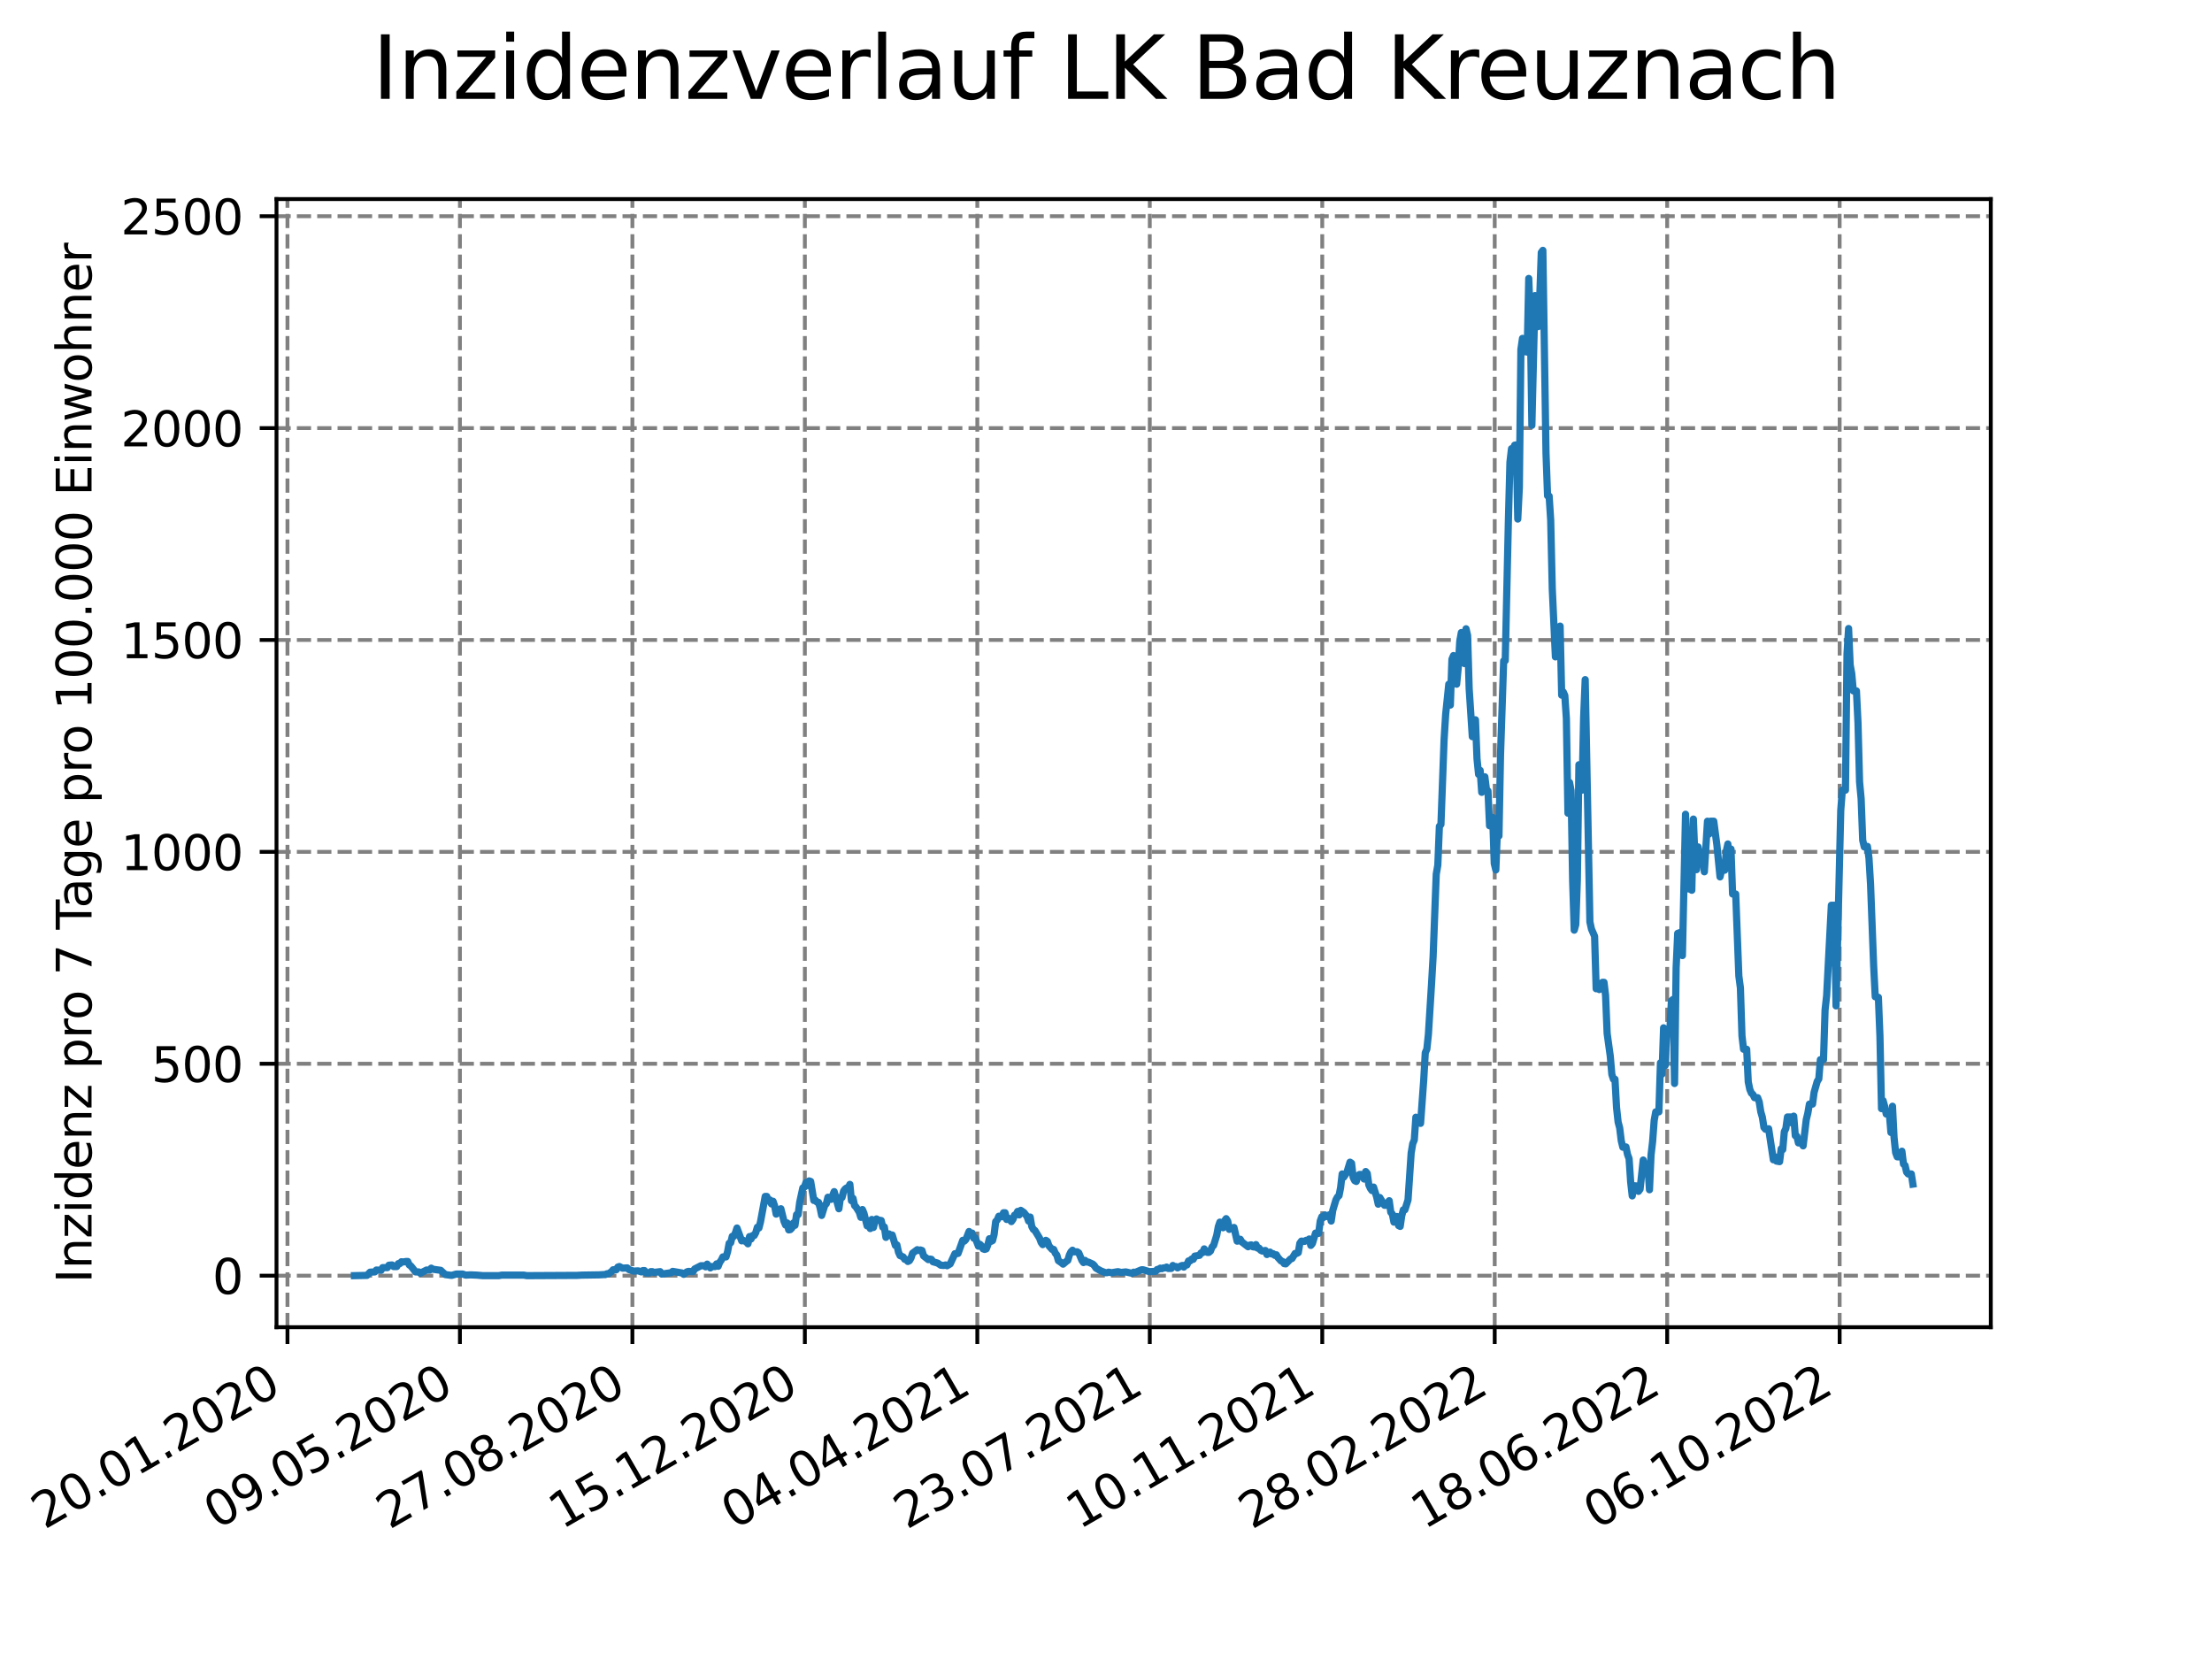 <?xml version="1.0" encoding="utf-8" standalone="no"?>
<!DOCTYPE svg PUBLIC "-//W3C//DTD SVG 1.1//EN"
  "http://www.w3.org/Graphics/SVG/1.1/DTD/svg11.dtd">
<svg xmlns:xlink="http://www.w3.org/1999/xlink" width="460.8pt" height="345.6pt" viewBox="0 0 460.8 345.6" xmlns="http://www.w3.org/2000/svg" version="1.1">
 <defs>
  <style type="text/css">*{stroke-linejoin: round; stroke-linecap: butt}</style>
 </defs>
 <g id="figure_1">
  <g id="patch_1">
   <path d="M 0 345.6 
L 460.8 345.6 
L 460.8 0 
L 0 0 
z
" style="fill: #ffffff"/>
  </g>
  <g id="axes_1">
   <g id="patch_2">
    <path d="M 57.6 276.48 
L 414.72 276.48 
L 414.72 41.472 
L 57.6 41.472 
z
" style="fill: #ffffff"/>
   </g>
   <g id="matplotlib.axis_1">
    <g id="xtick_1">
     <g id="line2d_1">
      <path d="M 59.884 276.48 
L 59.884 41.472 
" clip-path="url(#p2cf93ba719)" style="fill: none; stroke-dasharray: 2.96,1.28; stroke-dashoffset: 0; stroke: #808080; stroke-width: 0.8"/>
     </g>
     <g id="line2d_2">
      <defs>
       <path id="m1dd1f042c7" d="M 0 0 
L 0 3.5 
" style="stroke: #000000; stroke-width: 0.8"/>
      </defs>
      <g>
       <use xlink:href="#m1dd1f042c7" x="59.884" y="276.48" style="stroke: #000000; stroke-width: 0.8"/>
      </g>
     </g>
     <g id="text_1">
      <!-- 20.01.2020 -->
      <g transform="translate(9.258 318.689) rotate(-30) scale(0.1 -0.1)">
       <defs>
        <path id="DejaVuSans-32" d="M 1228 531 
L 3431 531 
L 3431 0 
L 469 0 
L 469 531 
Q 828 903 1448 1529 
Q 2069 2156 2228 2338 
Q 2531 2678 2651 2914 
Q 2772 3150 2772 3378 
Q 2772 3750 2511 3984 
Q 2250 4219 1831 4219 
Q 1534 4219 1204 4116 
Q 875 4013 500 3803 
L 500 4441 
Q 881 4594 1212 4672 
Q 1544 4750 1819 4750 
Q 2544 4750 2975 4387 
Q 3406 4025 3406 3419 
Q 3406 3131 3298 2873 
Q 3191 2616 2906 2266 
Q 2828 2175 2409 1742 
Q 1991 1309 1228 531 
z
" transform="scale(0.016)"/>
        <path id="DejaVuSans-30" d="M 2034 4250 
Q 1547 4250 1301 3770 
Q 1056 3291 1056 2328 
Q 1056 1369 1301 889 
Q 1547 409 2034 409 
Q 2525 409 2770 889 
Q 3016 1369 3016 2328 
Q 3016 3291 2770 3770 
Q 2525 4250 2034 4250 
z
M 2034 4750 
Q 2819 4750 3233 4129 
Q 3647 3509 3647 2328 
Q 3647 1150 3233 529 
Q 2819 -91 2034 -91 
Q 1250 -91 836 529 
Q 422 1150 422 2328 
Q 422 3509 836 4129 
Q 1250 4750 2034 4750 
z
" transform="scale(0.016)"/>
        <path id="DejaVuSans-2e" d="M 684 794 
L 1344 794 
L 1344 0 
L 684 0 
L 684 794 
z
" transform="scale(0.016)"/>
        <path id="DejaVuSans-31" d="M 794 531 
L 1825 531 
L 1825 4091 
L 703 3866 
L 703 4441 
L 1819 4666 
L 2450 4666 
L 2450 531 
L 3481 531 
L 3481 0 
L 794 0 
L 794 531 
z
" transform="scale(0.016)"/>
       </defs>
       <use xlink:href="#DejaVuSans-32"/>
       <use xlink:href="#DejaVuSans-30" x="63.623"/>
       <use xlink:href="#DejaVuSans-2e" x="127.246"/>
       <use xlink:href="#DejaVuSans-30" x="159.033"/>
       <use xlink:href="#DejaVuSans-31" x="222.656"/>
       <use xlink:href="#DejaVuSans-2e" x="286.279"/>
       <use xlink:href="#DejaVuSans-32" x="318.066"/>
       <use xlink:href="#DejaVuSans-30" x="381.689"/>
       <use xlink:href="#DejaVuSans-32" x="445.312"/>
       <use xlink:href="#DejaVuSans-30" x="508.936"/>
      </g>
     </g>
    </g>
    <g id="xtick_2">
     <g id="line2d_3">
      <path d="M 95.811 276.48 
L 95.811 41.472 
" clip-path="url(#p2cf93ba719)" style="fill: none; stroke-dasharray: 2.96,1.28; stroke-dashoffset: 0; stroke: #808080; stroke-width: 0.8"/>
     </g>
     <g id="line2d_4">
      <g>
       <use xlink:href="#m1dd1f042c7" x="95.811" y="276.48" style="stroke: #000000; stroke-width: 0.8"/>
      </g>
     </g>
     <g id="text_2">
      <!-- 09.05.2020 -->
      <g transform="translate(45.186 318.689) rotate(-30) scale(0.1 -0.1)">
       <defs>
        <path id="DejaVuSans-39" d="M 703 97 
L 703 672 
Q 941 559 1184 500 
Q 1428 441 1663 441 
Q 2288 441 2617 861 
Q 2947 1281 2994 2138 
Q 2813 1869 2534 1725 
Q 2256 1581 1919 1581 
Q 1219 1581 811 2004 
Q 403 2428 403 3163 
Q 403 3881 828 4315 
Q 1253 4750 1959 4750 
Q 2769 4750 3195 4129 
Q 3622 3509 3622 2328 
Q 3622 1225 3098 567 
Q 2575 -91 1691 -91 
Q 1453 -91 1209 -44 
Q 966 3 703 97 
z
M 1959 2075 
Q 2384 2075 2632 2365 
Q 2881 2656 2881 3163 
Q 2881 3666 2632 3958 
Q 2384 4250 1959 4250 
Q 1534 4250 1286 3958 
Q 1038 3666 1038 3163 
Q 1038 2656 1286 2365 
Q 1534 2075 1959 2075 
z
" transform="scale(0.016)"/>
        <path id="DejaVuSans-35" d="M 691 4666 
L 3169 4666 
L 3169 4134 
L 1269 4134 
L 1269 2991 
Q 1406 3038 1543 3061 
Q 1681 3084 1819 3084 
Q 2600 3084 3056 2656 
Q 3513 2228 3513 1497 
Q 3513 744 3044 326 
Q 2575 -91 1722 -91 
Q 1428 -91 1123 -41 
Q 819 9 494 109 
L 494 744 
Q 775 591 1075 516 
Q 1375 441 1709 441 
Q 2250 441 2565 725 
Q 2881 1009 2881 1497 
Q 2881 1984 2565 2268 
Q 2250 2553 1709 2553 
Q 1456 2553 1204 2497 
Q 953 2441 691 2322 
L 691 4666 
z
" transform="scale(0.016)"/>
       </defs>
       <use xlink:href="#DejaVuSans-30"/>
       <use xlink:href="#DejaVuSans-39" x="63.623"/>
       <use xlink:href="#DejaVuSans-2e" x="127.246"/>
       <use xlink:href="#DejaVuSans-30" x="159.033"/>
       <use xlink:href="#DejaVuSans-35" x="222.656"/>
       <use xlink:href="#DejaVuSans-2e" x="286.279"/>
       <use xlink:href="#DejaVuSans-32" x="318.066"/>
       <use xlink:href="#DejaVuSans-30" x="381.689"/>
       <use xlink:href="#DejaVuSans-32" x="445.312"/>
       <use xlink:href="#DejaVuSans-30" x="508.936"/>
      </g>
     </g>
    </g>
    <g id="xtick_3">
     <g id="line2d_5">
      <path d="M 131.739 276.48 
L 131.739 41.472 
" clip-path="url(#p2cf93ba719)" style="fill: none; stroke-dasharray: 2.96,1.28; stroke-dashoffset: 0; stroke: #808080; stroke-width: 0.8"/>
     </g>
     <g id="line2d_6">
      <g>
       <use xlink:href="#m1dd1f042c7" x="131.739" y="276.48" style="stroke: #000000; stroke-width: 0.8"/>
      </g>
     </g>
     <g id="text_3">
      <!-- 27.08.2020 -->
      <g transform="translate(81.113 318.689) rotate(-30) scale(0.1 -0.1)">
       <defs>
        <path id="DejaVuSans-37" d="M 525 4666 
L 3525 4666 
L 3525 4397 
L 1831 0 
L 1172 0 
L 2766 4134 
L 525 4134 
L 525 4666 
z
" transform="scale(0.016)"/>
        <path id="DejaVuSans-38" d="M 2034 2216 
Q 1584 2216 1326 1975 
Q 1069 1734 1069 1313 
Q 1069 891 1326 650 
Q 1584 409 2034 409 
Q 2484 409 2743 651 
Q 3003 894 3003 1313 
Q 3003 1734 2745 1975 
Q 2488 2216 2034 2216 
z
M 1403 2484 
Q 997 2584 770 2862 
Q 544 3141 544 3541 
Q 544 4100 942 4425 
Q 1341 4750 2034 4750 
Q 2731 4750 3128 4425 
Q 3525 4100 3525 3541 
Q 3525 3141 3298 2862 
Q 3072 2584 2669 2484 
Q 3125 2378 3379 2068 
Q 3634 1759 3634 1313 
Q 3634 634 3220 271 
Q 2806 -91 2034 -91 
Q 1263 -91 848 271 
Q 434 634 434 1313 
Q 434 1759 690 2068 
Q 947 2378 1403 2484 
z
M 1172 3481 
Q 1172 3119 1398 2916 
Q 1625 2713 2034 2713 
Q 2441 2713 2670 2916 
Q 2900 3119 2900 3481 
Q 2900 3844 2670 4047 
Q 2441 4250 2034 4250 
Q 1625 4250 1398 4047 
Q 1172 3844 1172 3481 
z
" transform="scale(0.016)"/>
       </defs>
       <use xlink:href="#DejaVuSans-32"/>
       <use xlink:href="#DejaVuSans-37" x="63.623"/>
       <use xlink:href="#DejaVuSans-2e" x="127.246"/>
       <use xlink:href="#DejaVuSans-30" x="159.033"/>
       <use xlink:href="#DejaVuSans-38" x="222.656"/>
       <use xlink:href="#DejaVuSans-2e" x="286.279"/>
       <use xlink:href="#DejaVuSans-32" x="318.066"/>
       <use xlink:href="#DejaVuSans-30" x="381.689"/>
       <use xlink:href="#DejaVuSans-32" x="445.312"/>
       <use xlink:href="#DejaVuSans-30" x="508.936"/>
      </g>
     </g>
    </g>
    <g id="xtick_4">
     <g id="line2d_7">
      <path d="M 167.666 276.48 
L 167.666 41.472 
" clip-path="url(#p2cf93ba719)" style="fill: none; stroke-dasharray: 2.96,1.28; stroke-dashoffset: 0; stroke: #808080; stroke-width: 0.8"/>
     </g>
     <g id="line2d_8">
      <g>
       <use xlink:href="#m1dd1f042c7" x="167.666" y="276.48" style="stroke: #000000; stroke-width: 0.8"/>
      </g>
     </g>
     <g id="text_4">
      <!-- 15.12.2020 -->
      <g transform="translate(117.041 318.689) rotate(-30) scale(0.1 -0.1)">
       <use xlink:href="#DejaVuSans-31"/>
       <use xlink:href="#DejaVuSans-35" x="63.623"/>
       <use xlink:href="#DejaVuSans-2e" x="127.246"/>
       <use xlink:href="#DejaVuSans-31" x="159.033"/>
       <use xlink:href="#DejaVuSans-32" x="222.656"/>
       <use xlink:href="#DejaVuSans-2e" x="286.279"/>
       <use xlink:href="#DejaVuSans-32" x="318.066"/>
       <use xlink:href="#DejaVuSans-30" x="381.689"/>
       <use xlink:href="#DejaVuSans-32" x="445.312"/>
       <use xlink:href="#DejaVuSans-30" x="508.936"/>
      </g>
     </g>
    </g>
    <g id="xtick_5">
     <g id="line2d_9">
      <path d="M 203.594 276.48 
L 203.594 41.472 
" clip-path="url(#p2cf93ba719)" style="fill: none; stroke-dasharray: 2.96,1.28; stroke-dashoffset: 0; stroke: #808080; stroke-width: 0.8"/>
     </g>
     <g id="line2d_10">
      <g>
       <use xlink:href="#m1dd1f042c7" x="203.594" y="276.48" style="stroke: #000000; stroke-width: 0.8"/>
      </g>
     </g>
     <g id="text_5">
      <!-- 04.04.2021 -->
      <g transform="translate(152.969 318.689) rotate(-30) scale(0.1 -0.1)">
       <defs>
        <path id="DejaVuSans-34" d="M 2419 4116 
L 825 1625 
L 2419 1625 
L 2419 4116 
z
M 2253 4666 
L 3047 4666 
L 3047 1625 
L 3713 1625 
L 3713 1100 
L 3047 1100 
L 3047 0 
L 2419 0 
L 2419 1100 
L 313 1100 
L 313 1709 
L 2253 4666 
z
" transform="scale(0.016)"/>
       </defs>
       <use xlink:href="#DejaVuSans-30"/>
       <use xlink:href="#DejaVuSans-34" x="63.623"/>
       <use xlink:href="#DejaVuSans-2e" x="127.246"/>
       <use xlink:href="#DejaVuSans-30" x="159.033"/>
       <use xlink:href="#DejaVuSans-34" x="222.656"/>
       <use xlink:href="#DejaVuSans-2e" x="286.279"/>
       <use xlink:href="#DejaVuSans-32" x="318.066"/>
       <use xlink:href="#DejaVuSans-30" x="381.689"/>
       <use xlink:href="#DejaVuSans-32" x="445.312"/>
       <use xlink:href="#DejaVuSans-31" x="508.936"/>
      </g>
     </g>
    </g>
    <g id="xtick_6">
     <g id="line2d_11">
      <path d="M 239.521 276.48 
L 239.521 41.472 
" clip-path="url(#p2cf93ba719)" style="fill: none; stroke-dasharray: 2.96,1.28; stroke-dashoffset: 0; stroke: #808080; stroke-width: 0.8"/>
     </g>
     <g id="line2d_12">
      <g>
       <use xlink:href="#m1dd1f042c7" x="239.521" y="276.48" style="stroke: #000000; stroke-width: 0.8"/>
      </g>
     </g>
     <g id="text_6">
      <!-- 23.07.2021 -->
      <g transform="translate(188.896 318.689) rotate(-30) scale(0.1 -0.1)">
       <defs>
        <path id="DejaVuSans-33" d="M 2597 2516 
Q 3050 2419 3304 2112 
Q 3559 1806 3559 1356 
Q 3559 666 3084 287 
Q 2609 -91 1734 -91 
Q 1441 -91 1130 -33 
Q 819 25 488 141 
L 488 750 
Q 750 597 1062 519 
Q 1375 441 1716 441 
Q 2309 441 2620 675 
Q 2931 909 2931 1356 
Q 2931 1769 2642 2001 
Q 2353 2234 1838 2234 
L 1294 2234 
L 1294 2753 
L 1863 2753 
Q 2328 2753 2575 2939 
Q 2822 3125 2822 3475 
Q 2822 3834 2567 4026 
Q 2313 4219 1838 4219 
Q 1578 4219 1281 4162 
Q 984 4106 628 3988 
L 628 4550 
Q 988 4650 1302 4700 
Q 1616 4750 1894 4750 
Q 2613 4750 3031 4423 
Q 3450 4097 3450 3541 
Q 3450 3153 3228 2886 
Q 3006 2619 2597 2516 
z
" transform="scale(0.016)"/>
       </defs>
       <use xlink:href="#DejaVuSans-32"/>
       <use xlink:href="#DejaVuSans-33" x="63.623"/>
       <use xlink:href="#DejaVuSans-2e" x="127.246"/>
       <use xlink:href="#DejaVuSans-30" x="159.033"/>
       <use xlink:href="#DejaVuSans-37" x="222.656"/>
       <use xlink:href="#DejaVuSans-2e" x="286.279"/>
       <use xlink:href="#DejaVuSans-32" x="318.066"/>
       <use xlink:href="#DejaVuSans-30" x="381.689"/>
       <use xlink:href="#DejaVuSans-32" x="445.312"/>
       <use xlink:href="#DejaVuSans-31" x="508.936"/>
      </g>
     </g>
    </g>
    <g id="xtick_7">
     <g id="line2d_13">
      <path d="M 275.449 276.48 
L 275.449 41.472 
" clip-path="url(#p2cf93ba719)" style="fill: none; stroke-dasharray: 2.96,1.28; stroke-dashoffset: 0; stroke: #808080; stroke-width: 0.8"/>
     </g>
     <g id="line2d_14">
      <g>
       <use xlink:href="#m1dd1f042c7" x="275.449" y="276.48" style="stroke: #000000; stroke-width: 0.8"/>
      </g>
     </g>
     <g id="text_7">
      <!-- 10.11.2021 -->
      <g transform="translate(224.824 318.689) rotate(-30) scale(0.1 -0.1)">
       <use xlink:href="#DejaVuSans-31"/>
       <use xlink:href="#DejaVuSans-30" x="63.623"/>
       <use xlink:href="#DejaVuSans-2e" x="127.246"/>
       <use xlink:href="#DejaVuSans-31" x="159.033"/>
       <use xlink:href="#DejaVuSans-31" x="222.656"/>
       <use xlink:href="#DejaVuSans-2e" x="286.279"/>
       <use xlink:href="#DejaVuSans-32" x="318.066"/>
       <use xlink:href="#DejaVuSans-30" x="381.689"/>
       <use xlink:href="#DejaVuSans-32" x="445.312"/>
       <use xlink:href="#DejaVuSans-31" x="508.936"/>
      </g>
     </g>
    </g>
    <g id="xtick_8">
     <g id="line2d_15">
      <path d="M 311.377 276.48 
L 311.377 41.472 
" clip-path="url(#p2cf93ba719)" style="fill: none; stroke-dasharray: 2.96,1.28; stroke-dashoffset: 0; stroke: #808080; stroke-width: 0.8"/>
     </g>
     <g id="line2d_16">
      <g>
       <use xlink:href="#m1dd1f042c7" x="311.377" y="276.48" style="stroke: #000000; stroke-width: 0.8"/>
      </g>
     </g>
     <g id="text_8">
      <!-- 28.02.2022 -->
      <g transform="translate(260.751 318.689) rotate(-30) scale(0.1 -0.1)">
       <use xlink:href="#DejaVuSans-32"/>
       <use xlink:href="#DejaVuSans-38" x="63.623"/>
       <use xlink:href="#DejaVuSans-2e" x="127.246"/>
       <use xlink:href="#DejaVuSans-30" x="159.033"/>
       <use xlink:href="#DejaVuSans-32" x="222.656"/>
       <use xlink:href="#DejaVuSans-2e" x="286.279"/>
       <use xlink:href="#DejaVuSans-32" x="318.066"/>
       <use xlink:href="#DejaVuSans-30" x="381.689"/>
       <use xlink:href="#DejaVuSans-32" x="445.312"/>
       <use xlink:href="#DejaVuSans-32" x="508.936"/>
      </g>
     </g>
    </g>
    <g id="xtick_9">
     <g id="line2d_17">
      <path d="M 347.304 276.48 
L 347.304 41.472 
" clip-path="url(#p2cf93ba719)" style="fill: none; stroke-dasharray: 2.96,1.28; stroke-dashoffset: 0; stroke: #808080; stroke-width: 0.8"/>
     </g>
     <g id="line2d_18">
      <g>
       <use xlink:href="#m1dd1f042c7" x="347.304" y="276.48" style="stroke: #000000; stroke-width: 0.8"/>
      </g>
     </g>
     <g id="text_9">
      <!-- 18.06.2022 -->
      <g transform="translate(296.679 318.689) rotate(-30) scale(0.1 -0.1)">
       <defs>
        <path id="DejaVuSans-36" d="M 2113 2584 
Q 1688 2584 1439 2293 
Q 1191 2003 1191 1497 
Q 1191 994 1439 701 
Q 1688 409 2113 409 
Q 2538 409 2786 701 
Q 3034 994 3034 1497 
Q 3034 2003 2786 2293 
Q 2538 2584 2113 2584 
z
M 3366 4563 
L 3366 3988 
Q 3128 4100 2886 4159 
Q 2644 4219 2406 4219 
Q 1781 4219 1451 3797 
Q 1122 3375 1075 2522 
Q 1259 2794 1537 2939 
Q 1816 3084 2150 3084 
Q 2853 3084 3261 2657 
Q 3669 2231 3669 1497 
Q 3669 778 3244 343 
Q 2819 -91 2113 -91 
Q 1303 -91 875 529 
Q 447 1150 447 2328 
Q 447 3434 972 4092 
Q 1497 4750 2381 4750 
Q 2619 4750 2861 4703 
Q 3103 4656 3366 4563 
z
" transform="scale(0.016)"/>
       </defs>
       <use xlink:href="#DejaVuSans-31"/>
       <use xlink:href="#DejaVuSans-38" x="63.623"/>
       <use xlink:href="#DejaVuSans-2e" x="127.246"/>
       <use xlink:href="#DejaVuSans-30" x="159.033"/>
       <use xlink:href="#DejaVuSans-36" x="222.656"/>
       <use xlink:href="#DejaVuSans-2e" x="286.279"/>
       <use xlink:href="#DejaVuSans-32" x="318.066"/>
       <use xlink:href="#DejaVuSans-30" x="381.689"/>
       <use xlink:href="#DejaVuSans-32" x="445.312"/>
       <use xlink:href="#DejaVuSans-32" x="508.936"/>
      </g>
     </g>
    </g>
    <g id="xtick_10">
     <g id="line2d_19">
      <path d="M 383.232 276.48 
L 383.232 41.472 
" clip-path="url(#p2cf93ba719)" style="fill: none; stroke-dasharray: 2.96,1.28; stroke-dashoffset: 0; stroke: #808080; stroke-width: 0.8"/>
     </g>
     <g id="line2d_20">
      <g>
       <use xlink:href="#m1dd1f042c7" x="383.232" y="276.48" style="stroke: #000000; stroke-width: 0.8"/>
      </g>
     </g>
     <g id="text_10">
      <!-- 06.10.2022 -->
      <g transform="translate(332.606 318.689) rotate(-30) scale(0.1 -0.1)">
       <use xlink:href="#DejaVuSans-30"/>
       <use xlink:href="#DejaVuSans-36" x="63.623"/>
       <use xlink:href="#DejaVuSans-2e" x="127.246"/>
       <use xlink:href="#DejaVuSans-31" x="159.033"/>
       <use xlink:href="#DejaVuSans-30" x="222.656"/>
       <use xlink:href="#DejaVuSans-2e" x="286.279"/>
       <use xlink:href="#DejaVuSans-32" x="318.066"/>
       <use xlink:href="#DejaVuSans-30" x="381.689"/>
       <use xlink:href="#DejaVuSans-32" x="445.312"/>
       <use xlink:href="#DejaVuSans-32" x="508.936"/>
      </g>
     </g>
    </g>
   </g>
   <g id="matplotlib.axis_2">
    <g id="ytick_1">
     <g id="line2d_21">
      <path d="M 57.6 265.742 
L 414.72 265.742 
" clip-path="url(#p2cf93ba719)" style="fill: none; stroke-dasharray: 2.96,1.28; stroke-dashoffset: 0; stroke: #808080; stroke-width: 0.8"/>
     </g>
     <g id="line2d_22">
      <defs>
       <path id="mbb77b4d9ff" d="M 0 0 
L -3.5 0 
" style="stroke: #000000; stroke-width: 0.8"/>
      </defs>
      <g>
       <use xlink:href="#mbb77b4d9ff" x="57.6" y="265.742" style="stroke: #000000; stroke-width: 0.8"/>
      </g>
     </g>
     <g id="text_11">
      <!-- 0 -->
      <g transform="translate(44.237 269.541) scale(0.1 -0.1)">
       <use xlink:href="#DejaVuSans-30"/>
      </g>
     </g>
    </g>
    <g id="ytick_2">
     <g id="line2d_23">
      <path d="M 57.6 221.601 
L 414.72 221.601 
" clip-path="url(#p2cf93ba719)" style="fill: none; stroke-dasharray: 2.96,1.28; stroke-dashoffset: 0; stroke: #808080; stroke-width: 0.8"/>
     </g>
     <g id="line2d_24">
      <g>
       <use xlink:href="#mbb77b4d9ff" x="57.6" y="221.601" style="stroke: #000000; stroke-width: 0.8"/>
      </g>
     </g>
     <g id="text_12">
      <!-- 500 -->
      <g transform="translate(31.512 225.401) scale(0.1 -0.1)">
       <use xlink:href="#DejaVuSans-35"/>
       <use xlink:href="#DejaVuSans-30" x="63.623"/>
       <use xlink:href="#DejaVuSans-30" x="127.246"/>
      </g>
     </g>
    </g>
    <g id="ytick_3">
     <g id="line2d_25">
      <path d="M 57.6 177.461 
L 414.72 177.461 
" clip-path="url(#p2cf93ba719)" style="fill: none; stroke-dasharray: 2.96,1.28; stroke-dashoffset: 0; stroke: #808080; stroke-width: 0.8"/>
     </g>
     <g id="line2d_26">
      <g>
       <use xlink:href="#mbb77b4d9ff" x="57.6" y="177.461" style="stroke: #000000; stroke-width: 0.8"/>
      </g>
     </g>
     <g id="text_13">
      <!-- 1000 -->
      <g transform="translate(25.15 181.26) scale(0.1 -0.1)">
       <use xlink:href="#DejaVuSans-31"/>
       <use xlink:href="#DejaVuSans-30" x="63.623"/>
       <use xlink:href="#DejaVuSans-30" x="127.246"/>
       <use xlink:href="#DejaVuSans-30" x="190.869"/>
      </g>
     </g>
    </g>
    <g id="ytick_4">
     <g id="line2d_27">
      <path d="M 57.6 133.32 
L 414.72 133.32 
" clip-path="url(#p2cf93ba719)" style="fill: none; stroke-dasharray: 2.96,1.28; stroke-dashoffset: 0; stroke: #808080; stroke-width: 0.8"/>
     </g>
     <g id="line2d_28">
      <g>
       <use xlink:href="#mbb77b4d9ff" x="57.6" y="133.32" style="stroke: #000000; stroke-width: 0.8"/>
      </g>
     </g>
     <g id="text_14">
      <!-- 1500 -->
      <g transform="translate(25.15 137.119) scale(0.1 -0.1)">
       <use xlink:href="#DejaVuSans-31"/>
       <use xlink:href="#DejaVuSans-35" x="63.623"/>
       <use xlink:href="#DejaVuSans-30" x="127.246"/>
       <use xlink:href="#DejaVuSans-30" x="190.869"/>
      </g>
     </g>
    </g>
    <g id="ytick_5">
     <g id="line2d_29">
      <path d="M 57.6 89.179 
L 414.72 89.179 
" clip-path="url(#p2cf93ba719)" style="fill: none; stroke-dasharray: 2.96,1.28; stroke-dashoffset: 0; stroke: #808080; stroke-width: 0.8"/>
     </g>
     <g id="line2d_30">
      <g>
       <use xlink:href="#mbb77b4d9ff" x="57.6" y="89.179" style="stroke: #000000; stroke-width: 0.8"/>
      </g>
     </g>
     <g id="text_15">
      <!-- 2000 -->
      <g transform="translate(25.15 92.979) scale(0.1 -0.1)">
       <use xlink:href="#DejaVuSans-32"/>
       <use xlink:href="#DejaVuSans-30" x="63.623"/>
       <use xlink:href="#DejaVuSans-30" x="127.246"/>
       <use xlink:href="#DejaVuSans-30" x="190.869"/>
      </g>
     </g>
    </g>
    <g id="ytick_6">
     <g id="line2d_31">
      <path d="M 57.6 45.039 
L 414.72 45.039 
" clip-path="url(#p2cf93ba719)" style="fill: none; stroke-dasharray: 2.96,1.28; stroke-dashoffset: 0; stroke: #808080; stroke-width: 0.8"/>
     </g>
     <g id="line2d_32">
      <g>
       <use xlink:href="#mbb77b4d9ff" x="57.6" y="45.039" style="stroke: #000000; stroke-width: 0.8"/>
      </g>
     </g>
     <g id="text_16">
      <!-- 2500 -->
      <g transform="translate(25.15 48.838) scale(0.1 -0.1)">
       <use xlink:href="#DejaVuSans-32"/>
       <use xlink:href="#DejaVuSans-35" x="63.623"/>
       <use xlink:href="#DejaVuSans-30" x="127.246"/>
       <use xlink:href="#DejaVuSans-30" x="190.869"/>
      </g>
     </g>
    </g>
    <g id="text_17">
     <!-- Inzidenz pro 7 Tage pro 100.000 Einwohner -->
     <g transform="translate(19.07 267.301) rotate(-90) scale(0.1 -0.1)">
      <defs>
       <path id="DejaVuSans-49" d="M 628 4666 
L 1259 4666 
L 1259 0 
L 628 0 
L 628 4666 
z
" transform="scale(0.016)"/>
       <path id="DejaVuSans-6e" d="M 3513 2113 
L 3513 0 
L 2938 0 
L 2938 2094 
Q 2938 2591 2744 2837 
Q 2550 3084 2163 3084 
Q 1697 3084 1428 2787 
Q 1159 2491 1159 1978 
L 1159 0 
L 581 0 
L 581 3500 
L 1159 3500 
L 1159 2956 
Q 1366 3272 1645 3428 
Q 1925 3584 2291 3584 
Q 2894 3584 3203 3211 
Q 3513 2838 3513 2113 
z
" transform="scale(0.016)"/>
       <path id="DejaVuSans-7a" d="M 353 3500 
L 3084 3500 
L 3084 2975 
L 922 459 
L 3084 459 
L 3084 0 
L 275 0 
L 275 525 
L 2438 3041 
L 353 3041 
L 353 3500 
z
" transform="scale(0.016)"/>
       <path id="DejaVuSans-69" d="M 603 3500 
L 1178 3500 
L 1178 0 
L 603 0 
L 603 3500 
z
M 603 4863 
L 1178 4863 
L 1178 4134 
L 603 4134 
L 603 4863 
z
" transform="scale(0.016)"/>
       <path id="DejaVuSans-64" d="M 2906 2969 
L 2906 4863 
L 3481 4863 
L 3481 0 
L 2906 0 
L 2906 525 
Q 2725 213 2448 61 
Q 2172 -91 1784 -91 
Q 1150 -91 751 415 
Q 353 922 353 1747 
Q 353 2572 751 3078 
Q 1150 3584 1784 3584 
Q 2172 3584 2448 3432 
Q 2725 3281 2906 2969 
z
M 947 1747 
Q 947 1113 1208 752 
Q 1469 391 1925 391 
Q 2381 391 2643 752 
Q 2906 1113 2906 1747 
Q 2906 2381 2643 2742 
Q 2381 3103 1925 3103 
Q 1469 3103 1208 2742 
Q 947 2381 947 1747 
z
" transform="scale(0.016)"/>
       <path id="DejaVuSans-65" d="M 3597 1894 
L 3597 1613 
L 953 1613 
Q 991 1019 1311 708 
Q 1631 397 2203 397 
Q 2534 397 2845 478 
Q 3156 559 3463 722 
L 3463 178 
Q 3153 47 2828 -22 
Q 2503 -91 2169 -91 
Q 1331 -91 842 396 
Q 353 884 353 1716 
Q 353 2575 817 3079 
Q 1281 3584 2069 3584 
Q 2775 3584 3186 3129 
Q 3597 2675 3597 1894 
z
M 3022 2063 
Q 3016 2534 2758 2815 
Q 2500 3097 2075 3097 
Q 1594 3097 1305 2825 
Q 1016 2553 972 2059 
L 3022 2063 
z
" transform="scale(0.016)"/>
       <path id="DejaVuSans-20" transform="scale(0.016)"/>
       <path id="DejaVuSans-70" d="M 1159 525 
L 1159 -1331 
L 581 -1331 
L 581 3500 
L 1159 3500 
L 1159 2969 
Q 1341 3281 1617 3432 
Q 1894 3584 2278 3584 
Q 2916 3584 3314 3078 
Q 3713 2572 3713 1747 
Q 3713 922 3314 415 
Q 2916 -91 2278 -91 
Q 1894 -91 1617 61 
Q 1341 213 1159 525 
z
M 3116 1747 
Q 3116 2381 2855 2742 
Q 2594 3103 2138 3103 
Q 1681 3103 1420 2742 
Q 1159 2381 1159 1747 
Q 1159 1113 1420 752 
Q 1681 391 2138 391 
Q 2594 391 2855 752 
Q 3116 1113 3116 1747 
z
" transform="scale(0.016)"/>
       <path id="DejaVuSans-72" d="M 2631 2963 
Q 2534 3019 2420 3045 
Q 2306 3072 2169 3072 
Q 1681 3072 1420 2755 
Q 1159 2438 1159 1844 
L 1159 0 
L 581 0 
L 581 3500 
L 1159 3500 
L 1159 2956 
Q 1341 3275 1631 3429 
Q 1922 3584 2338 3584 
Q 2397 3584 2469 3576 
Q 2541 3569 2628 3553 
L 2631 2963 
z
" transform="scale(0.016)"/>
       <path id="DejaVuSans-6f" d="M 1959 3097 
Q 1497 3097 1228 2736 
Q 959 2375 959 1747 
Q 959 1119 1226 758 
Q 1494 397 1959 397 
Q 2419 397 2687 759 
Q 2956 1122 2956 1747 
Q 2956 2369 2687 2733 
Q 2419 3097 1959 3097 
z
M 1959 3584 
Q 2709 3584 3137 3096 
Q 3566 2609 3566 1747 
Q 3566 888 3137 398 
Q 2709 -91 1959 -91 
Q 1206 -91 779 398 
Q 353 888 353 1747 
Q 353 2609 779 3096 
Q 1206 3584 1959 3584 
z
" transform="scale(0.016)"/>
       <path id="DejaVuSans-54" d="M -19 4666 
L 3928 4666 
L 3928 4134 
L 2272 4134 
L 2272 0 
L 1638 0 
L 1638 4134 
L -19 4134 
L -19 4666 
z
" transform="scale(0.016)"/>
       <path id="DejaVuSans-61" d="M 2194 1759 
Q 1497 1759 1228 1600 
Q 959 1441 959 1056 
Q 959 750 1161 570 
Q 1363 391 1709 391 
Q 2188 391 2477 730 
Q 2766 1069 2766 1631 
L 2766 1759 
L 2194 1759 
z
M 3341 1997 
L 3341 0 
L 2766 0 
L 2766 531 
Q 2569 213 2275 61 
Q 1981 -91 1556 -91 
Q 1019 -91 701 211 
Q 384 513 384 1019 
Q 384 1609 779 1909 
Q 1175 2209 1959 2209 
L 2766 2209 
L 2766 2266 
Q 2766 2663 2505 2880 
Q 2244 3097 1772 3097 
Q 1472 3097 1187 3025 
Q 903 2953 641 2809 
L 641 3341 
Q 956 3463 1253 3523 
Q 1550 3584 1831 3584 
Q 2591 3584 2966 3190 
Q 3341 2797 3341 1997 
z
" transform="scale(0.016)"/>
       <path id="DejaVuSans-67" d="M 2906 1791 
Q 2906 2416 2648 2759 
Q 2391 3103 1925 3103 
Q 1463 3103 1205 2759 
Q 947 2416 947 1791 
Q 947 1169 1205 825 
Q 1463 481 1925 481 
Q 2391 481 2648 825 
Q 2906 1169 2906 1791 
z
M 3481 434 
Q 3481 -459 3084 -895 
Q 2688 -1331 1869 -1331 
Q 1566 -1331 1297 -1286 
Q 1028 -1241 775 -1147 
L 775 -588 
Q 1028 -725 1275 -790 
Q 1522 -856 1778 -856 
Q 2344 -856 2625 -561 
Q 2906 -266 2906 331 
L 2906 616 
Q 2728 306 2450 153 
Q 2172 0 1784 0 
Q 1141 0 747 490 
Q 353 981 353 1791 
Q 353 2603 747 3093 
Q 1141 3584 1784 3584 
Q 2172 3584 2450 3431 
Q 2728 3278 2906 2969 
L 2906 3500 
L 3481 3500 
L 3481 434 
z
" transform="scale(0.016)"/>
       <path id="DejaVuSans-45" d="M 628 4666 
L 3578 4666 
L 3578 4134 
L 1259 4134 
L 1259 2753 
L 3481 2753 
L 3481 2222 
L 1259 2222 
L 1259 531 
L 3634 531 
L 3634 0 
L 628 0 
L 628 4666 
z
" transform="scale(0.016)"/>
       <path id="DejaVuSans-77" d="M 269 3500 
L 844 3500 
L 1563 769 
L 2278 3500 
L 2956 3500 
L 3675 769 
L 4391 3500 
L 4966 3500 
L 4050 0 
L 3372 0 
L 2619 2869 
L 1863 0 
L 1184 0 
L 269 3500 
z
" transform="scale(0.016)"/>
       <path id="DejaVuSans-68" d="M 3513 2113 
L 3513 0 
L 2938 0 
L 2938 2094 
Q 2938 2591 2744 2837 
Q 2550 3084 2163 3084 
Q 1697 3084 1428 2787 
Q 1159 2491 1159 1978 
L 1159 0 
L 581 0 
L 581 4863 
L 1159 4863 
L 1159 2956 
Q 1366 3272 1645 3428 
Q 1925 3584 2291 3584 
Q 2894 3584 3203 3211 
Q 3513 2838 3513 2113 
z
" transform="scale(0.016)"/>
      </defs>
      <use xlink:href="#DejaVuSans-49"/>
      <use xlink:href="#DejaVuSans-6e" x="29.492"/>
      <use xlink:href="#DejaVuSans-7a" x="92.871"/>
      <use xlink:href="#DejaVuSans-69" x="145.361"/>
      <use xlink:href="#DejaVuSans-64" x="173.145"/>
      <use xlink:href="#DejaVuSans-65" x="236.621"/>
      <use xlink:href="#DejaVuSans-6e" x="298.145"/>
      <use xlink:href="#DejaVuSans-7a" x="361.523"/>
      <use xlink:href="#DejaVuSans-20" x="414.014"/>
      <use xlink:href="#DejaVuSans-70" x="445.801"/>
      <use xlink:href="#DejaVuSans-72" x="509.277"/>
      <use xlink:href="#DejaVuSans-6f" x="548.141"/>
      <use xlink:href="#DejaVuSans-20" x="609.322"/>
      <use xlink:href="#DejaVuSans-37" x="641.109"/>
      <use xlink:href="#DejaVuSans-20" x="704.732"/>
      <use xlink:href="#DejaVuSans-54" x="736.52"/>
      <use xlink:href="#DejaVuSans-61" x="781.104"/>
      <use xlink:href="#DejaVuSans-67" x="842.383"/>
      <use xlink:href="#DejaVuSans-65" x="905.859"/>
      <use xlink:href="#DejaVuSans-20" x="967.383"/>
      <use xlink:href="#DejaVuSans-70" x="999.17"/>
      <use xlink:href="#DejaVuSans-72" x="1062.646"/>
      <use xlink:href="#DejaVuSans-6f" x="1101.51"/>
      <use xlink:href="#DejaVuSans-20" x="1162.691"/>
      <use xlink:href="#DejaVuSans-31" x="1194.479"/>
      <use xlink:href="#DejaVuSans-30" x="1258.102"/>
      <use xlink:href="#DejaVuSans-30" x="1321.725"/>
      <use xlink:href="#DejaVuSans-2e" x="1385.348"/>
      <use xlink:href="#DejaVuSans-30" x="1417.135"/>
      <use xlink:href="#DejaVuSans-30" x="1480.758"/>
      <use xlink:href="#DejaVuSans-30" x="1544.381"/>
      <use xlink:href="#DejaVuSans-20" x="1608.004"/>
      <use xlink:href="#DejaVuSans-45" x="1639.791"/>
      <use xlink:href="#DejaVuSans-69" x="1702.975"/>
      <use xlink:href="#DejaVuSans-6e" x="1730.758"/>
      <use xlink:href="#DejaVuSans-77" x="1794.137"/>
      <use xlink:href="#DejaVuSans-6f" x="1875.924"/>
      <use xlink:href="#DejaVuSans-68" x="1937.105"/>
      <use xlink:href="#DejaVuSans-6e" x="2000.484"/>
      <use xlink:href="#DejaVuSans-65" x="2063.863"/>
      <use xlink:href="#DejaVuSans-72" x="2125.387"/>
     </g>
    </g>
   </g>
   <g id="line2d_33">
    <path d="M 73.833 265.742 
L 76.446 265.686 
L 77.099 265.017 
L 78.079 264.962 
L 78.405 264.571 
L 79.385 264.627 
L 79.712 264.069 
L 80.692 264.069 
L 81.018 263.568 
L 81.671 263.512 
L 81.998 263.846 
L 82.651 263.846 
L 82.978 263.233 
L 83.305 263.233 
L 83.631 262.843 
L 83.958 262.899 
L 84.611 262.787 
L 84.938 262.787 
L 85.264 263.512 
L 85.591 263.735 
L 86.571 264.962 
L 87.224 264.962 
L 87.551 265.24 
L 88.857 264.571 
L 89.51 264.571 
L 89.837 264.181 
L 90.163 264.404 
L 91.797 264.627 
L 92.45 265.24 
L 92.776 265.519 
L 94.083 265.686 
L 95.063 265.408 
L 95.716 265.408 
L 96.369 265.408 
L 97.022 265.631 
L 98.002 265.575 
L 99.309 265.631 
L 100.615 265.742 
L 103.881 265.742 
L 104.534 265.631 
L 109.107 265.631 
L 109.76 265.742 
L 120.212 265.686 
L 121.192 265.631 
L 124.785 265.575 
L 125.764 265.519 
L 126.091 265.519 
L 126.418 265.352 
L 126.744 265.352 
L 127.397 264.906 
L 127.724 264.516 
L 128.377 264.516 
L 128.704 263.958 
L 129.031 263.846 
L 129.684 264.181 
L 130.664 264.125 
L 130.99 264.46 
L 131.97 264.794 
L 132.95 264.739 
L 133.603 264.962 
L 133.93 264.683 
L 134.256 264.683 
L 134.583 265.185 
L 135.236 265.185 
L 135.563 264.906 
L 135.889 264.906 
L 136.216 265.073 
L 137.523 264.906 
L 137.849 265.408 
L 139.809 265.129 
L 140.135 264.85 
L 142.095 265.185 
L 142.422 265.463 
L 143.075 264.962 
L 143.402 264.85 
L 144.381 264.906 
L 144.708 264.348 
L 146.014 263.679 
L 146.668 263.679 
L 146.994 263.902 
L 147.321 263.345 
L 147.974 264.125 
L 148.301 263.846 
L 148.954 263.846 
L 149.281 263.289 
L 149.607 263.791 
L 149.934 262.954 
L 150.26 262.508 
L 150.587 261.839 
L 151.24 261.839 
L 151.567 260.78 
L 151.894 258.996 
L 152.22 258.885 
L 152.547 257.546 
L 152.873 257.546 
L 153.2 256.822 
L 153.527 255.818 
L 154.506 258.494 
L 154.833 258.383 
L 155.486 258.717 
L 155.813 259.108 
L 156.14 257.602 
L 156.466 258.104 
L 156.793 257.379 
L 157.119 257.379 
L 157.446 256.766 
L 157.773 255.651 
L 158.099 255.818 
L 158.426 254.536 
L 159.406 249.239 
L 159.732 249.239 
L 160.059 250.187 
L 160.385 249.964 
L 160.712 250.8 
L 161.039 250.243 
L 161.365 251.191 
L 161.692 252.919 
L 162.019 252.417 
L 162.345 252.306 
L 162.672 251.804 
L 163.325 254.424 
L 163.652 255.205 
L 163.978 254.759 
L 164.305 256.208 
L 164.631 256.153 
L 164.958 255.818 
L 165.285 254.759 
L 165.611 255.261 
L 165.938 253.03 
L 166.265 253.03 
L 166.591 250.466 
L 167.244 247.455 
L 167.571 247.288 
L 167.898 246.34 
L 168.224 246.953 
L 168.551 246.006 
L 168.877 246.117 
L 169.531 250.076 
L 169.857 250.02 
L 170.184 250.41 
L 170.511 250.466 
L 170.837 251.581 
L 171.164 253.198 
L 171.817 251.079 
L 172.144 250.745 
L 172.47 249.407 
L 172.797 249.741 
L 173.123 249.853 
L 173.777 248.236 
L 174.757 251.804 
L 175.083 249.462 
L 175.41 249.462 
L 175.736 248.124 
L 176.063 247.678 
L 176.39 247.455 
L 176.716 247.455 
L 177.043 246.73 
L 177.369 250.131 
L 177.696 249.63 
L 178.023 251.135 
L 178.349 251.469 
L 179.003 252.529 
L 179.329 253.588 
L 179.656 251.971 
L 179.982 252.752 
L 180.636 255.372 
L 180.962 254.982 
L 181.289 255.93 
L 181.615 254.034 
L 181.942 255.707 
L 182.269 254.424 
L 182.595 253.923 
L 182.922 254.146 
L 183.575 254.257 
L 183.902 255.651 
L 184.228 255.595 
L 184.555 257.769 
L 184.882 257.212 
L 185.208 257.045 
L 185.535 257.435 
L 185.861 257.268 
L 186.515 259.442 
L 186.841 259.331 
L 187.168 260.836 
L 187.494 261.561 
L 188.148 261.839 
L 188.474 262.341 
L 188.801 262.397 
L 189.128 262.787 
L 189.454 262.62 
L 189.781 262.062 
L 190.107 261.059 
L 191.087 260.334 
L 191.414 260.501 
L 191.74 260.39 
L 192.067 260.501 
L 192.394 261.616 
L 193.374 262.397 
L 193.7 262.285 
L 194.027 262.341 
L 194.353 262.843 
L 195.333 263.122 
L 195.986 263.568 
L 196.64 263.623 
L 196.966 263.512 
L 197.293 263.679 
L 197.946 263.289 
L 198.926 261.17 
L 199.579 261.115 
L 200.559 258.383 
L 200.886 258.55 
L 201.212 258.215 
L 201.866 256.543 
L 202.192 257.1 
L 202.519 256.877 
L 202.845 257.937 
L 203.172 257.881 
L 203.825 259.609 
L 204.152 259.219 
L 204.478 259.554 
L 204.805 260.167 
L 205.132 260.278 
L 205.458 260.167 
L 205.785 259.331 
L 206.111 258.048 
L 206.438 258.606 
L 206.765 258.438 
L 207.091 257.156 
L 207.418 254.48 
L 207.745 254.146 
L 208.071 253.365 
L 208.398 253.365 
L 208.724 253.477 
L 209.051 252.64 
L 209.378 252.64 
L 209.704 254.034 
L 210.031 253.755 
L 210.357 254.034 
L 210.684 254.48 
L 211.011 254.034 
L 211.337 253.142 
L 211.664 253.03 
L 211.991 252.361 
L 212.317 253.086 
L 212.644 252.138 
L 213.297 252.584 
L 213.95 253.421 
L 214.277 254.369 
L 214.603 253.532 
L 214.93 255.484 
L 215.257 256.097 
L 215.583 256.32 
L 216.563 257.937 
L 216.89 258.829 
L 217.216 259.275 
L 217.543 258.661 
L 217.87 258.383 
L 218.196 258.606 
L 218.523 259.554 
L 219.176 260.278 
L 219.503 260.278 
L 219.829 261.059 
L 220.156 261.449 
L 220.483 262.62 
L 221.136 263.066 
L 221.462 263.345 
L 222.116 262.787 
L 222.442 262.564 
L 222.769 261.449 
L 223.095 260.78 
L 223.422 260.446 
L 223.749 260.78 
L 224.402 260.78 
L 224.729 261.003 
L 225.382 262.564 
L 225.708 263.01 
L 226.035 262.564 
L 226.362 262.899 
L 226.688 262.899 
L 227.668 263.345 
L 227.995 263.679 
L 228.321 264.181 
L 229.301 264.739 
L 230.281 265.129 
L 230.608 265.129 
L 230.934 265.017 
L 231.587 265.129 
L 232.241 265.017 
L 232.894 264.906 
L 233.547 265.073 
L 234.527 264.962 
L 235.507 265.185 
L 235.833 265.24 
L 236.16 265.017 
L 236.487 265.073 
L 237.793 264.516 
L 238.12 264.516 
L 239.426 264.906 
L 240.733 264.85 
L 241.059 264.46 
L 241.386 264.404 
L 241.712 264.181 
L 242.039 264.293 
L 242.366 264.125 
L 242.692 264.125 
L 243.019 263.958 
L 243.346 264.237 
L 243.999 264.237 
L 244.325 263.623 
L 244.652 263.846 
L 244.979 263.846 
L 245.305 264.125 
L 245.958 263.735 
L 246.285 263.623 
L 246.612 263.958 
L 246.938 263.512 
L 247.265 263.512 
L 247.591 262.676 
L 247.918 262.676 
L 248.245 262.285 
L 248.571 262.341 
L 248.898 261.672 
L 249.551 261.561 
L 249.878 261.505 
L 250.204 261.003 
L 250.531 260.947 
L 250.858 260.167 
L 251.184 260.724 
L 251.511 260.892 
L 251.837 260.892 
L 252.164 260.613 
L 252.491 259.777 
L 252.817 259.442 
L 253.471 257.323 
L 253.797 255.539 
L 254.124 254.592 
L 254.45 255.038 
L 254.777 255.762 
L 255.104 254.313 
L 255.43 253.867 
L 255.757 254.369 
L 256.083 256.097 
L 256.41 255.818 
L 256.737 255.985 
L 257.063 255.707 
L 257.717 258.55 
L 258.043 258.494 
L 258.37 258.16 
L 258.696 258.717 
L 260.003 259.721 
L 260.329 259.386 
L 260.656 259.331 
L 260.983 259.721 
L 261.309 259.777 
L 261.636 259.275 
L 261.963 260 
L 262.289 260 
L 262.616 260.446 
L 262.942 260.613 
L 263.596 260.501 
L 263.922 261.338 
L 264.249 261.003 
L 264.575 260.836 
L 264.902 261.226 
L 265.229 261.17 
L 265.555 261.505 
L 265.882 261.393 
L 266.209 261.951 
L 266.862 262.676 
L 267.188 262.787 
L 267.515 263.233 
L 267.842 263.289 
L 268.821 262.285 
L 269.148 262.174 
L 269.801 261.115 
L 270.128 261.115 
L 270.454 260.947 
L 270.781 258.996 
L 271.108 258.55 
L 271.761 258.606 
L 272.088 258.383 
L 272.414 258.383 
L 272.741 258.104 
L 273.067 259.442 
L 273.394 259.052 
L 274.047 256.877 
L 274.7 256.933 
L 275.027 254.369 
L 275.354 253.477 
L 275.68 253.644 
L 276.007 253.086 
L 276.334 253.421 
L 276.987 253.03 
L 277.313 254.369 
L 277.64 252.138 
L 278.293 249.964 
L 278.62 249.351 
L 278.946 249.072 
L 279.273 247.399 
L 279.6 244.556 
L 279.926 245.225 
L 280.58 244.222 
L 281.233 242.103 
L 281.559 242.326 
L 281.886 245.281 
L 282.213 245.95 
L 282.539 246.117 
L 282.866 244.946 
L 283.192 244.668 
L 283.519 244.668 
L 283.846 245.002 
L 284.172 245.615 
L 284.499 244.054 
L 284.826 244.445 
L 285.152 246.842 
L 285.479 247.567 
L 285.805 248.013 
L 286.132 247.288 
L 286.785 249.351 
L 287.112 250.856 
L 287.438 249.462 
L 288.418 251.079 
L 288.745 251.079 
L 289.398 250.131 
L 289.725 252.529 
L 290.051 252.919 
L 290.378 254.592 
L 290.705 254.201 
L 291.031 253.421 
L 291.358 255.316 
L 291.684 255.484 
L 292.011 253.254 
L 292.338 252.027 
L 292.664 252.027 
L 293.317 249.964 
L 293.971 240.207 
L 294.297 238.256 
L 294.624 237.476 
L 294.951 232.737 
L 295.277 233.238 
L 295.604 232.848 
L 295.93 234.019 
L 296.584 225.043 
L 296.91 219.3 
L 297.237 218.575 
L 297.563 215.453 
L 298.217 204.972 
L 298.543 199.285 
L 299.197 182.113 
L 299.523 180.218 
L 299.85 172.134 
L 300.176 171.743 
L 300.83 154.126 
L 301.156 148.829 
L 301.809 142.529 
L 302.136 146.878 
L 302.463 137.344 
L 302.789 136.563 
L 303.116 141.581 
L 303.443 142.529 
L 303.769 139.184 
L 304.096 133.609 
L 304.422 131.769 
L 304.749 134.055 
L 305.076 138.236 
L 305.402 130.988 
L 305.729 132.382 
L 306.055 143.477 
L 306.709 153.457 
L 307.035 150.279 
L 307.362 149.944 
L 307.689 158.084 
L 308.015 161.318 
L 308.342 160.481 
L 308.668 165.053 
L 308.995 162.042 
L 309.322 161.819 
L 309.648 164.44 
L 309.975 164.774 
L 310.301 172.022 
L 310.955 170.294 
L 311.281 179.883 
L 311.608 181.221 
L 311.935 173.137 
L 312.261 174.141 
L 312.588 157.192 
L 313.241 137.679 
L 313.568 137.623 
L 314.221 108.687 
L 314.547 96.31 
L 314.874 93.467 
L 315.201 93.69 
L 315.527 92.742 
L 315.854 92.686 
L 316.18 108.13 
L 316.507 101.551 
L 316.834 72.783 
L 317.16 70.497 
L 317.814 73.284 
L 318.14 73.34 
L 318.467 58.008 
L 318.793 66.65 
L 319.12 88.616 
L 319.773 61.576 
L 320.1 68.044 
L 320.426 68.044 
L 320.753 62.078 
L 321.08 52.6 
L 321.406 52.154 
L 322.06 94.359 
L 322.386 103.279 
L 322.713 103.335 
L 323.039 108.353 
L 323.366 122.625 
L 324.019 136.842 
L 324.346 133.218 
L 324.672 133.33 
L 324.999 130.431 
L 325.326 144.815 
L 325.652 144.146 
L 325.979 144.871 
L 326.306 149.721 
L 326.632 169.402 
L 326.959 162.99 
L 327.285 164.719 
L 327.612 183.563 
L 327.939 193.766 
L 328.265 192.595 
L 328.592 183.228 
L 328.918 159.311 
L 329.245 164.217 
L 329.572 164.607 
L 329.898 149.498 
L 330.225 141.581 
L 331.205 192.037 
L 331.531 193.543 
L 332.185 195.048 
L 332.511 205.975 
L 332.838 204.86 
L 333.164 206.143 
L 333.491 205.641 
L 333.818 204.637 
L 334.144 204.637 
L 334.471 207.369 
L 334.797 215.286 
L 335.451 220.025 
L 335.777 223.816 
L 336.104 224.82 
L 336.431 224.82 
L 336.757 230.729 
L 337.084 233.74 
L 337.41 234.967 
L 337.737 237.643 
L 338.064 238.981 
L 338.717 238.925 
L 339.043 240.486 
L 339.37 241.378 
L 339.697 246.229 
L 340.023 249.128 
L 340.35 247.009 
L 341.003 247.065 
L 341.33 248.18 
L 341.656 247.734 
L 342.31 241.657 
L 342.636 242.828 
L 343.289 242.828 
L 343.616 247.846 
L 343.943 240.598 
L 344.269 237.81 
L 344.596 233.406 
L 344.923 231.622 
L 345.576 231.622 
L 345.902 221.419 
L 346.229 223.76 
L 346.556 214.115 
L 346.882 221.976 
L 347.209 214.729 
L 347.862 214.673 
L 348.189 208.484 
L 348.515 208.205 
L 348.842 225.712 
L 349.169 201.627 
L 349.495 194.435 
L 350.148 194.212 
L 350.475 199.062 
L 351.128 169.625 
L 351.455 179.047 
L 351.781 185.18 
L 352.108 185.235 
L 352.435 185.458 
L 352.761 170.628 
L 353.088 178.712 
L 353.415 181.166 
L 353.741 176.427 
L 354.068 178.155 
L 354.721 178.155 
L 355.048 181.612 
L 355.701 171.074 
L 356.027 173.75 
L 356.354 171.074 
L 357.007 171.074 
L 357.66 176.036 
L 358.314 182.671 
L 358.64 181.277 
L 359.294 181.277 
L 359.62 177.263 
L 359.947 175.813 
L 360.273 179.604 
L 360.6 176.873 
L 360.927 186.239 
L 361.58 186.239 
L 362.233 203.299 
L 362.56 205.808 
L 362.886 215.788 
L 363.213 218.575 
L 363.866 218.575 
L 364.193 225.377 
L 364.519 226.938 
L 364.846 227.719 
L 365.173 227.998 
L 365.499 228.667 
L 366.152 228.667 
L 366.479 229.559 
L 366.806 231.622 
L 367.132 232.737 
L 367.459 234.855 
L 367.786 235.245 
L 368.439 235.134 
L 369.419 241.601 
L 369.745 240.988 
L 370.072 241.88 
L 370.725 241.991 
L 371.052 239.315 
L 371.378 239.483 
L 371.705 235.747 
L 372.032 235.078 
L 372.358 232.681 
L 373.011 232.681 
L 373.338 233.963 
L 373.665 232.514 
L 373.991 236.583 
L 374.318 236.695 
L 374.644 238.089 
L 375.298 238.089 
L 375.624 238.702 
L 376.278 233.238 
L 376.604 231.9 
L 376.931 230.005 
L 377.584 230.005 
L 377.911 227.552 
L 378.564 225.266 
L 378.89 224.764 
L 379.217 220.75 
L 379.87 220.75 
L 380.197 210.38 
L 380.523 207.425 
L 381.503 188.581 
L 382.157 188.581 
L 382.483 209.544 
L 383.463 168.844 
L 383.79 164.607 
L 384.443 164.607 
L 384.769 136.173 
L 385.096 130.932 
L 385.423 138.515 
L 385.749 140.299 
L 386.076 143.923 
L 386.729 143.923 
L 387.056 150.613 
L 387.382 162.879 
L 387.709 166.391 
L 388.036 175.033 
L 388.362 176.427 
L 389.015 176.315 
L 389.342 178.768 
L 389.669 184.176 
L 390.322 201.292 
L 390.649 207.648 
L 391.302 207.759 
L 391.628 215.899 
L 391.955 230.952 
L 392.282 229.28 
L 392.608 230.451 
L 392.935 232.068 
L 393.588 232.068 
L 393.915 235.914 
L 394.241 230.451 
L 394.568 236.974 
L 394.895 240.096 
L 395.221 240.988 
L 395.874 240.988 
L 396.201 239.817 
L 396.528 242.493 
L 396.854 242.772 
L 397.181 244.166 
L 397.507 244.556 
L 398.161 244.556 
L 398.487 246.675 
L 398.487 246.675 
" clip-path="url(#p2cf93ba719)" style="fill: none; stroke: #1f77b4; stroke-width: 1.5; stroke-linecap: square"/>
   </g>
   <g id="patch_3">
    <path d="M 57.6 276.48 
L 57.6 41.472 
" style="fill: none; stroke: #000000; stroke-width: 0.8; stroke-linejoin: miter; stroke-linecap: square"/>
   </g>
   <g id="patch_4">
    <path d="M 414.72 276.48 
L 414.72 41.472 
" style="fill: none; stroke: #000000; stroke-width: 0.8; stroke-linejoin: miter; stroke-linecap: square"/>
   </g>
   <g id="patch_5">
    <path d="M 57.6 276.48 
L 414.72 276.48 
" style="fill: none; stroke: #000000; stroke-width: 0.8; stroke-linejoin: miter; stroke-linecap: square"/>
   </g>
   <g id="patch_6">
    <path d="M 57.6 41.472 
L 414.72 41.472 
" style="fill: none; stroke: #000000; stroke-width: 0.8; stroke-linejoin: miter; stroke-linecap: square"/>
   </g>
  </g>
  <g id="text_18">
   <!-- Inzidenzverlauf LK Bad Kreuznach -->
   <g transform="translate(77.549 20.589) scale(0.18 -0.18)">
    <defs>
     <path id="DejaVuSans-76" d="M 191 3500 
L 800 3500 
L 1894 563 
L 2988 3500 
L 3597 3500 
L 2284 0 
L 1503 0 
L 191 3500 
z
" transform="scale(0.016)"/>
     <path id="DejaVuSans-6c" d="M 603 4863 
L 1178 4863 
L 1178 0 
L 603 0 
L 603 4863 
z
" transform="scale(0.016)"/>
     <path id="DejaVuSans-75" d="M 544 1381 
L 544 3500 
L 1119 3500 
L 1119 1403 
Q 1119 906 1312 657 
Q 1506 409 1894 409 
Q 2359 409 2629 706 
Q 2900 1003 2900 1516 
L 2900 3500 
L 3475 3500 
L 3475 0 
L 2900 0 
L 2900 538 
Q 2691 219 2414 64 
Q 2138 -91 1772 -91 
Q 1169 -91 856 284 
Q 544 659 544 1381 
z
M 1991 3584 
L 1991 3584 
z
" transform="scale(0.016)"/>
     <path id="DejaVuSans-66" d="M 2375 4863 
L 2375 4384 
L 1825 4384 
Q 1516 4384 1395 4259 
Q 1275 4134 1275 3809 
L 1275 3500 
L 2222 3500 
L 2222 3053 
L 1275 3053 
L 1275 0 
L 697 0 
L 697 3053 
L 147 3053 
L 147 3500 
L 697 3500 
L 697 3744 
Q 697 4328 969 4595 
Q 1241 4863 1831 4863 
L 2375 4863 
z
" transform="scale(0.016)"/>
     <path id="DejaVuSans-4c" d="M 628 4666 
L 1259 4666 
L 1259 531 
L 3531 531 
L 3531 0 
L 628 0 
L 628 4666 
z
" transform="scale(0.016)"/>
     <path id="DejaVuSans-4b" d="M 628 4666 
L 1259 4666 
L 1259 2694 
L 3353 4666 
L 4166 4666 
L 1850 2491 
L 4331 0 
L 3500 0 
L 1259 2247 
L 1259 0 
L 628 0 
L 628 4666 
z
" transform="scale(0.016)"/>
     <path id="DejaVuSans-42" d="M 1259 2228 
L 1259 519 
L 2272 519 
Q 2781 519 3026 730 
Q 3272 941 3272 1375 
Q 3272 1813 3026 2020 
Q 2781 2228 2272 2228 
L 1259 2228 
z
M 1259 4147 
L 1259 2741 
L 2194 2741 
Q 2656 2741 2882 2914 
Q 3109 3088 3109 3444 
Q 3109 3797 2882 3972 
Q 2656 4147 2194 4147 
L 1259 4147 
z
M 628 4666 
L 2241 4666 
Q 2963 4666 3353 4366 
Q 3744 4066 3744 3513 
Q 3744 3084 3544 2831 
Q 3344 2578 2956 2516 
Q 3422 2416 3680 2098 
Q 3938 1781 3938 1306 
Q 3938 681 3513 340 
Q 3088 0 2303 0 
L 628 0 
L 628 4666 
z
" transform="scale(0.016)"/>
     <path id="DejaVuSans-63" d="M 3122 3366 
L 3122 2828 
Q 2878 2963 2633 3030 
Q 2388 3097 2138 3097 
Q 1578 3097 1268 2742 
Q 959 2388 959 1747 
Q 959 1106 1268 751 
Q 1578 397 2138 397 
Q 2388 397 2633 464 
Q 2878 531 3122 666 
L 3122 134 
Q 2881 22 2623 -34 
Q 2366 -91 2075 -91 
Q 1284 -91 818 406 
Q 353 903 353 1747 
Q 353 2603 823 3093 
Q 1294 3584 2113 3584 
Q 2378 3584 2631 3529 
Q 2884 3475 3122 3366 
z
" transform="scale(0.016)"/>
    </defs>
    <use xlink:href="#DejaVuSans-49"/>
    <use xlink:href="#DejaVuSans-6e" x="29.492"/>
    <use xlink:href="#DejaVuSans-7a" x="92.871"/>
    <use xlink:href="#DejaVuSans-69" x="145.361"/>
    <use xlink:href="#DejaVuSans-64" x="173.145"/>
    <use xlink:href="#DejaVuSans-65" x="236.621"/>
    <use xlink:href="#DejaVuSans-6e" x="298.145"/>
    <use xlink:href="#DejaVuSans-7a" x="361.523"/>
    <use xlink:href="#DejaVuSans-76" x="414.014"/>
    <use xlink:href="#DejaVuSans-65" x="473.193"/>
    <use xlink:href="#DejaVuSans-72" x="534.717"/>
    <use xlink:href="#DejaVuSans-6c" x="575.83"/>
    <use xlink:href="#DejaVuSans-61" x="603.613"/>
    <use xlink:href="#DejaVuSans-75" x="664.893"/>
    <use xlink:href="#DejaVuSans-66" x="728.271"/>
    <use xlink:href="#DejaVuSans-20" x="763.477"/>
    <use xlink:href="#DejaVuSans-4c" x="795.264"/>
    <use xlink:href="#DejaVuSans-4b" x="850.977"/>
    <use xlink:href="#DejaVuSans-20" x="916.553"/>
    <use xlink:href="#DejaVuSans-42" x="948.34"/>
    <use xlink:href="#DejaVuSans-61" x="1016.943"/>
    <use xlink:href="#DejaVuSans-64" x="1078.223"/>
    <use xlink:href="#DejaVuSans-20" x="1141.699"/>
    <use xlink:href="#DejaVuSans-4b" x="1173.486"/>
    <use xlink:href="#DejaVuSans-72" x="1239.062"/>
    <use xlink:href="#DejaVuSans-65" x="1277.926"/>
    <use xlink:href="#DejaVuSans-75" x="1339.449"/>
    <use xlink:href="#DejaVuSans-7a" x="1402.828"/>
    <use xlink:href="#DejaVuSans-6e" x="1455.318"/>
    <use xlink:href="#DejaVuSans-61" x="1518.697"/>
    <use xlink:href="#DejaVuSans-63" x="1579.977"/>
    <use xlink:href="#DejaVuSans-68" x="1634.957"/>
   </g>
  </g>
 </g>
 <defs>
  <clipPath id="p2cf93ba719">
   <rect x="57.6" y="41.472" width="357.12" height="235.008"/>
  </clipPath>
 </defs>
</svg>
